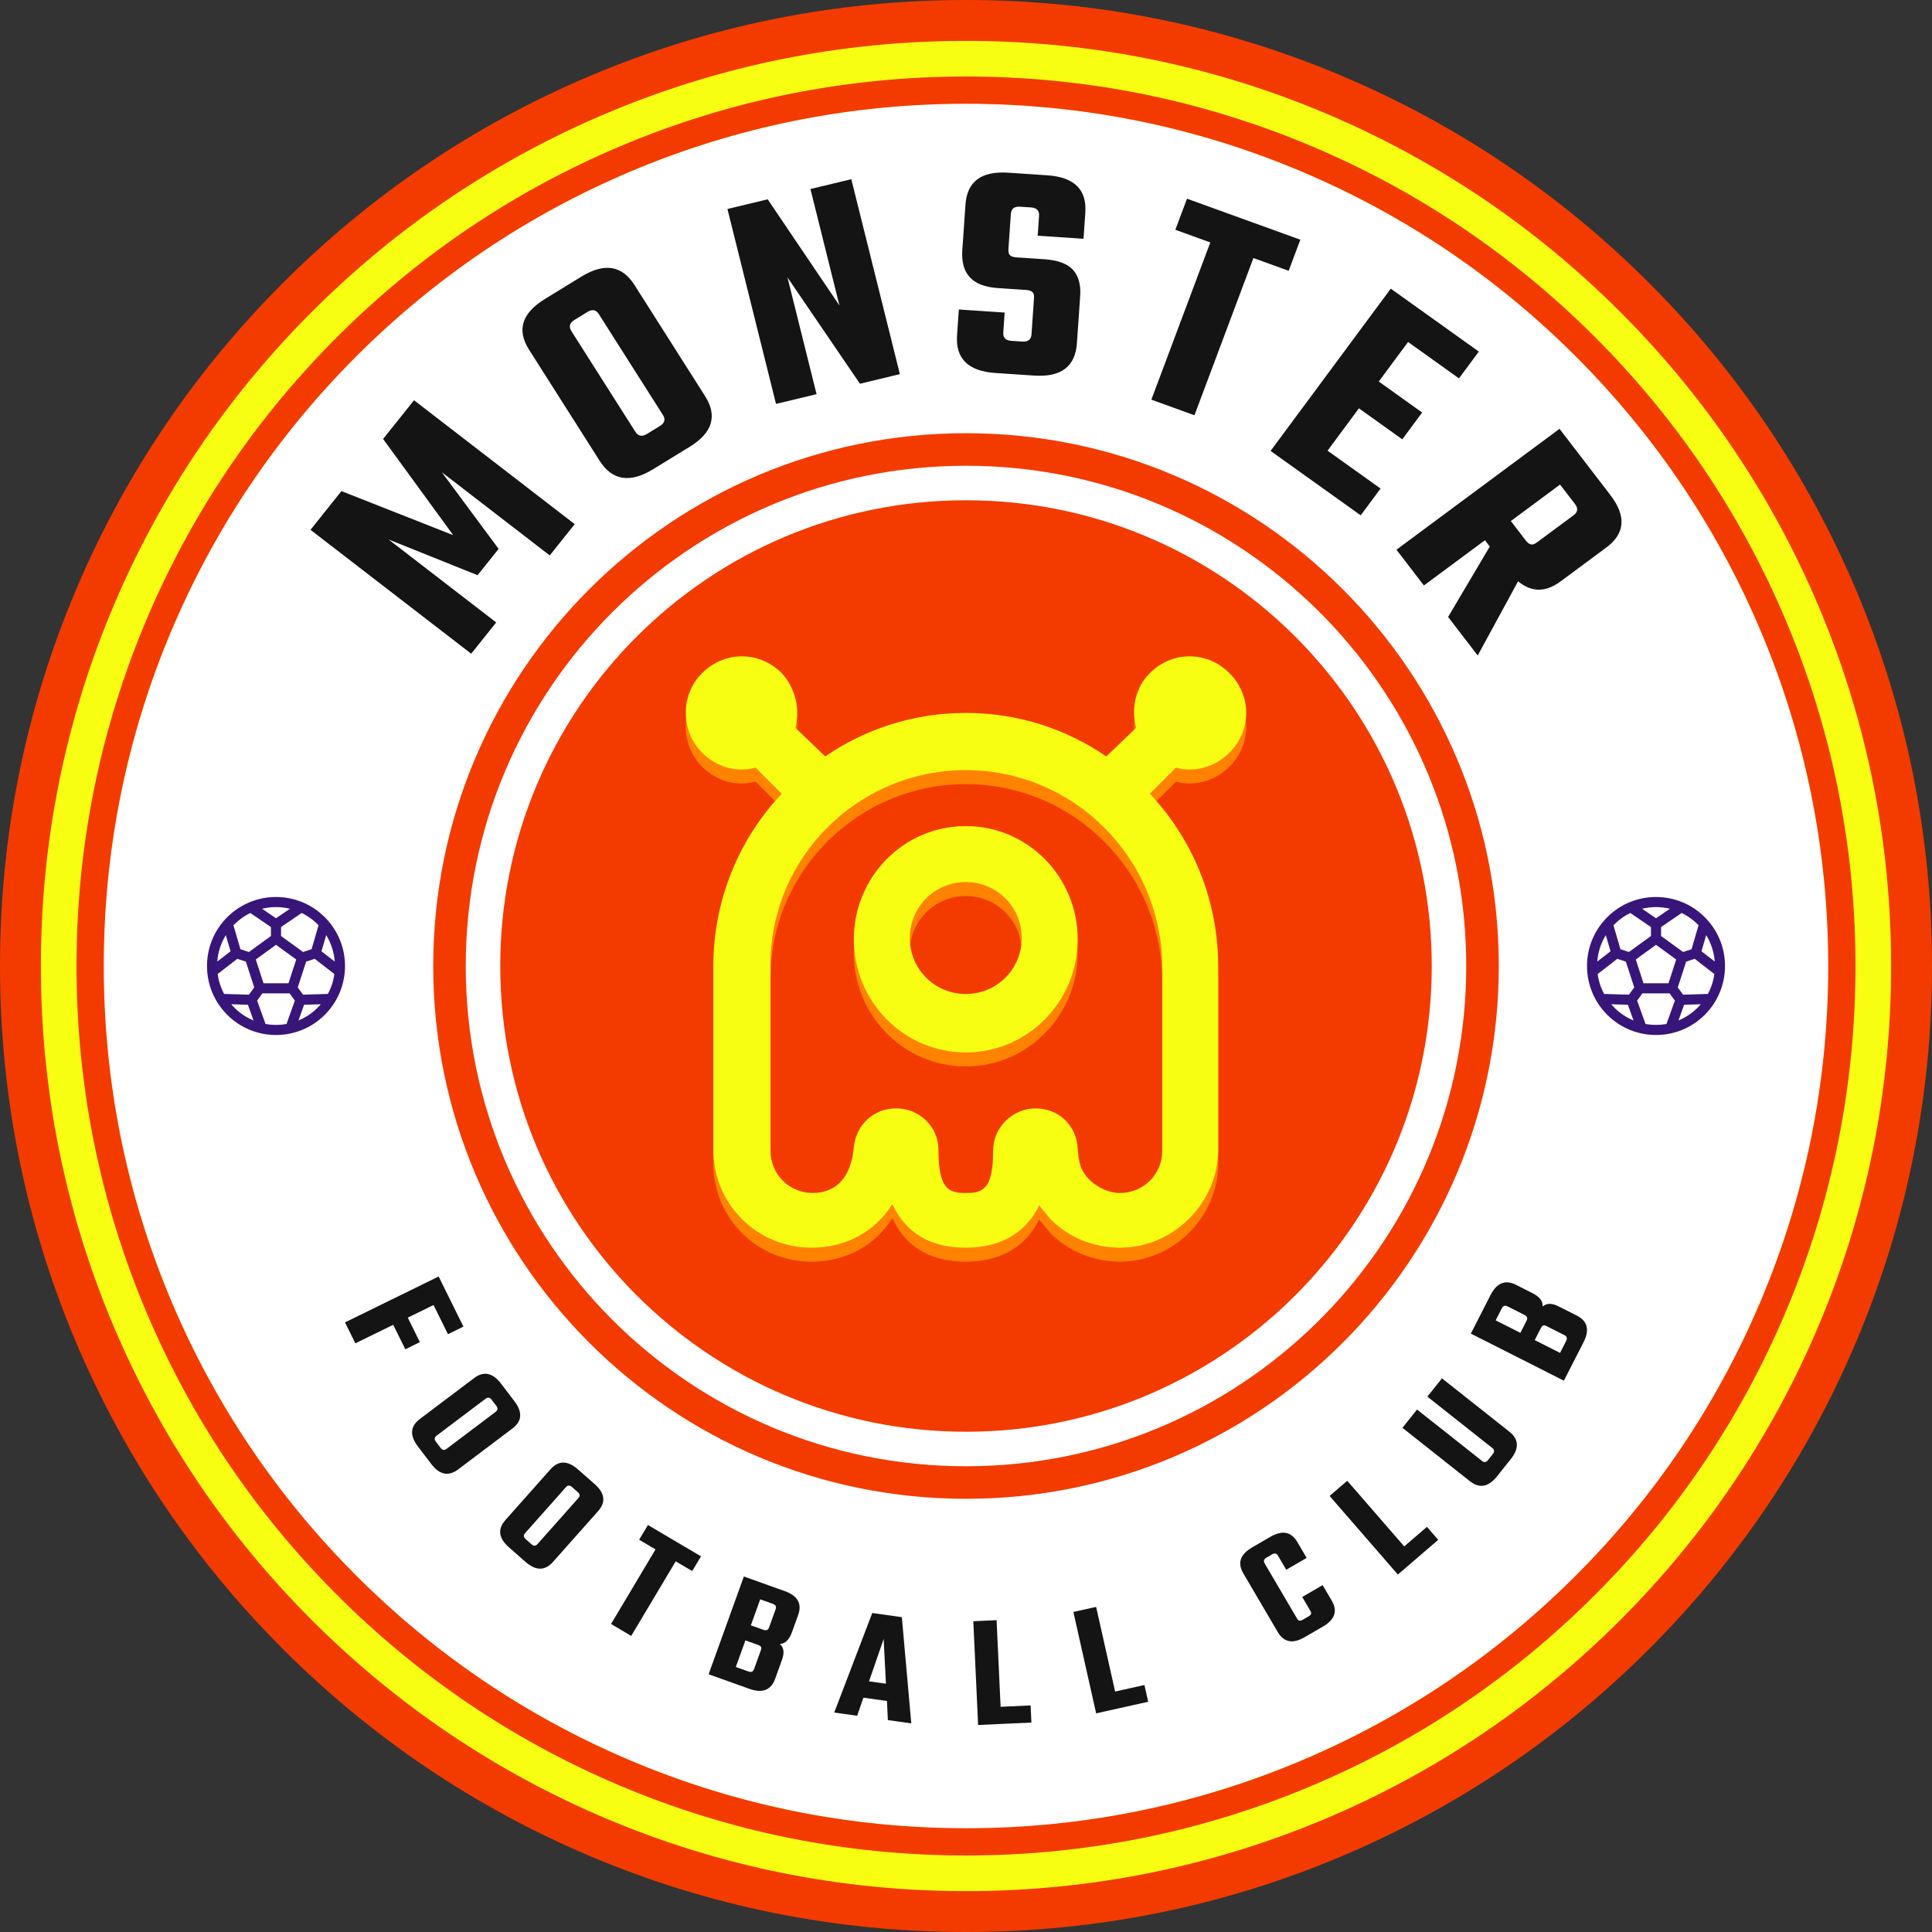 <svg width="124" height="124" viewBox="0 0 124 124" fill="none" xmlns="http://www.w3.org/2000/svg">
<rect x="0" y="0" width="124" height="124" fill="#333333" stroke="none"/>
<g id="Group 26">
<g id="Group 12">
<circle id="Oval Copy 4" cx="62" cy="62" r="59.786" fill="#F8FE11"/>
<circle id="Oval" cx="62" cy="62" r="55.357" fill="white"/>
<path id="Fill 1" fill-rule="evenodd" clip-rule="evenodd" d="M62 2.624C53.984 2.624 46.208 4.193 38.888 7.289C31.818 10.28 25.468 14.561 20.015 20.015C14.561 25.468 10.28 31.818 7.289 38.888C4.193 46.208 2.624 53.984 2.624 62C2.624 70.016 4.193 77.792 7.289 85.112C10.28 92.182 14.561 98.532 20.015 103.985C25.468 109.439 31.818 113.72 38.888 116.711C46.208 119.807 53.984 121.376 62 121.376C70.016 121.376 77.792 119.807 85.112 116.711C92.182 113.72 98.532 109.439 103.985 103.985C109.439 98.532 113.72 92.182 116.711 85.112C119.807 77.792 121.376 70.016 121.376 62C121.376 53.984 119.807 46.208 116.711 38.888C113.72 31.818 109.439 25.468 103.985 20.015C98.532 14.561 92.182 10.28 85.112 7.289C77.792 4.193 70.016 2.624 62 2.624ZM62 124C53.631 124 45.511 122.361 37.866 119.127C30.483 116.004 23.853 111.534 18.159 105.841C12.466 100.147 7.996 93.517 4.873 86.134C1.639 78.489 0 70.369 0 62C0 53.631 1.639 45.511 4.873 37.866C7.996 30.483 12.466 23.853 18.159 18.159C23.853 12.466 30.483 7.996 37.866 4.873C45.511 1.639 53.631 0 62 0C70.369 0 78.489 1.639 86.134 4.873C93.517 7.996 100.147 12.466 105.841 18.159C111.534 23.853 116.004 30.483 119.127 37.866C122.361 45.511 124 53.631 124 62C124 70.369 122.361 78.489 119.127 86.134C116.004 93.517 111.534 100.147 105.841 105.841C100.147 111.534 93.517 116.004 86.134 119.127C78.489 122.361 70.369 124 62 124Z" fill="#F33B00"/>
<path id="Fill 4" fill-rule="evenodd" clip-rule="evenodd" d="M62 6.66C54.529 6.66 47.282 8.123 40.46 11.009C33.87 13.796 27.951 17.786 22.869 22.869C17.786 27.951 13.796 33.87 11.009 40.459C8.123 47.282 6.66 54.529 6.66 62C6.66 69.471 8.123 76.719 11.009 83.54C13.796 90.13 17.786 96.049 22.869 101.131C27.951 106.214 33.87 110.204 40.46 112.991C47.282 115.877 54.529 117.34 62 117.34C69.471 117.34 76.719 115.877 83.54 112.991C90.13 110.204 96.049 106.214 101.131 101.131C106.214 96.049 110.204 90.13 112.991 83.54C115.877 76.719 117.34 69.471 117.34 62C117.34 54.529 115.877 47.282 112.991 40.459C110.204 33.87 106.214 27.951 101.131 22.869C96.049 17.786 90.13 13.796 83.54 11.009C76.719 8.123 69.471 6.66 62 6.66ZM62 119.089C54.293 119.089 46.817 117.579 39.778 114.602C32.98 111.727 26.875 107.611 21.632 102.368C16.389 97.125 12.273 91.02 9.398 84.222C6.421 77.183 4.911 69.707 4.911 62C4.911 54.293 6.421 46.817 9.398 39.778C12.273 32.98 16.389 26.875 21.632 21.632C26.875 16.389 32.98 12.273 39.778 9.398C46.817 6.421 54.293 4.911 62 4.911C69.707 4.911 77.183 6.421 84.222 9.398C91.02 12.273 97.125 16.389 102.368 21.632C107.611 26.875 111.727 32.98 114.602 39.778C117.579 46.817 119.089 54.293 119.089 62C119.089 69.707 117.579 77.183 114.602 84.222C111.727 91.02 107.611 97.125 102.368 102.368C97.125 107.611 91.02 111.727 84.222 114.602C77.183 117.579 69.707 119.089 62 119.089Z" fill="#F33B00"/>
<path id="Fill 6" fill-rule="evenodd" clip-rule="evenodd" d="M96.196 62C96.196 80.886 80.886 96.196 62 96.196C43.115 96.196 27.805 80.886 27.805 62C27.805 43.114 43.115 27.804 62 27.804C80.886 27.804 96.196 43.114 96.196 62Z" fill="#F33B00"/>
<path id="Fill 6 Copy" fill-rule="evenodd" clip-rule="evenodd" d="M94.099 62.698C93.728 80.108 79.499 94.107 62 94.107C44.267 94.107 29.893 79.732 29.893 62C29.893 44.268 44.267 29.893 62 29.893C79.499 29.893 93.728 43.892 94.099 61.302L94.107 62L94.099 62.698ZM91.885 61.314C91.52 45.121 78.28 32.107 62 32.107C45.49 32.107 32.107 45.491 32.107 62C32.107 78.509 45.49 91.893 62 91.893C78.28 91.893 91.52 78.879 91.885 62.686L91.893 62L91.885 61.314Z" fill="white"/>
<path id="Fill 1_2" fill-rule="evenodd" clip-rule="evenodd" d="M100.412 85.695L99.248 85.106C99.166 85.064 99.099 85.054 99.046 85.074C98.992 85.094 98.941 85.15 98.894 85.244L98.502 86.01L100.127 86.832L100.518 86.066C100.604 85.897 100.569 85.774 100.412 85.695ZM97.868 84.408L96.75 83.842C96.594 83.763 96.472 83.808 96.386 83.976L95.995 84.742L97.582 85.545L97.973 84.778C98.059 84.61 98.024 84.487 97.868 84.408ZM101.634 86.148L100.374 88.615L94.402 85.594L95.662 83.127C96.066 82.336 96.612 82.115 97.301 82.463L98.353 82.995C98.816 83.229 99.035 83.517 99.011 83.857C99.261 83.631 99.601 83.627 100.033 83.845L101.198 84.434C101.893 84.785 102.038 85.357 101.634 86.148ZM96.877 91.89L92.548 88.465L91.611 89.638L95.783 92.939C95.92 93.048 95.93 93.176 95.812 93.324L95.497 93.718C95.383 93.86 95.258 93.877 95.121 93.768L90.949 90.467L90.011 91.64L94.34 95.065C94.95 95.548 95.53 95.445 96.081 94.756L96.96 93.656C97.514 92.962 97.487 92.373 96.877 91.89ZM90.127 99.252L86.47 95.04L85.338 96.013L89.718 101.058L92.308 98.831L91.585 97.998L90.127 99.252ZM84.89 101.737L83.58 102.498L84.096 103.376C84.145 103.461 84.162 103.53 84.145 103.584C84.128 103.639 84.077 103.691 83.992 103.74L83.619 103.957C83.528 104.01 83.455 104.03 83.399 104.018C83.343 104.006 83.29 103.958 83.241 103.873L81.168 100.343C81.08 100.193 81.117 100.07 81.281 99.974L81.654 99.758C81.812 99.666 81.935 99.696 82.023 99.846L82.555 100.751L83.864 99.99L83.264 98.967C82.874 98.304 82.294 98.195 81.524 98.643L80.36 99.32C79.596 99.764 79.409 100.318 79.799 100.982L82.009 104.747C82.399 105.411 82.976 105.521 83.74 105.076L84.904 104.4C85.674 103.952 85.864 103.396 85.474 102.732L84.89 101.737ZM71.571 108.567L70.352 103.135L68.892 103.459L70.353 109.966L73.694 109.223L73.453 108.149L71.571 108.567ZM64.221 109.546L63.963 103.986L62.469 104.054L62.778 110.714L66.198 110.557L66.147 109.458L64.221 109.546ZM56.861 108.063L56.715 105.195L55.776 107.911L56.861 108.063ZM57.882 103.792L58.488 110.61L56.986 110.399L56.926 109.173L55.414 108.961L55.015 110.122L53.544 109.915L55.984 103.525L57.882 103.792ZM49.605 102.94L48.792 102.649L48.19 104.317L49.003 104.607C49.182 104.671 49.301 104.621 49.36 104.456L49.783 103.282C49.843 103.118 49.783 103.003 49.605 102.94ZM48.843 105.703C48.817 105.652 48.754 105.609 48.655 105.574L47.842 105.284L47.226 106.99L48.039 107.281C48.218 107.345 48.336 107.294 48.396 107.13L48.837 105.906C48.868 105.821 48.87 105.753 48.843 105.703ZM51.228 103.653L50.829 104.758C50.654 105.245 50.394 105.498 50.052 105.516C50.309 105.734 50.356 106.07 50.192 106.524L49.751 107.748C49.488 108.478 48.936 108.693 48.097 108.393L45.48 107.458L47.743 101.183L50.36 102.118C51.199 102.418 51.489 102.929 51.228 103.653ZM41.022 98.824L42.073 99.444L39.219 104.231L40.514 104.996L43.368 100.209L44.428 100.835L44.992 99.888L41.586 97.877L41.022 98.824ZM37.09 95.773L36.711 95.44C36.569 95.315 36.439 95.318 36.323 95.449L33.701 98.402C33.584 98.533 33.597 98.661 33.739 98.786L34.118 99.119C34.255 99.24 34.382 99.234 34.498 99.103L37.12 96.15C37.236 96.019 37.226 95.893 37.09 95.773ZM38.389 96.985L35.494 100.245C34.978 100.826 34.388 100.825 33.725 100.242L32.668 99.312C31.999 98.725 31.923 98.14 32.439 97.559L35.334 94.299C35.845 93.723 36.435 93.729 37.103 94.316L38.161 95.246C38.824 95.83 38.9 96.409 38.389 96.985ZM31.86 90.237L31.555 89.836C31.44 89.685 31.313 89.663 31.173 89.768L28.016 92.148C27.876 92.254 27.864 92.382 27.978 92.532L28.284 92.933C28.394 93.078 28.519 93.098 28.659 92.993L31.816 90.612C31.955 90.507 31.97 90.382 31.86 90.237ZM32.893 91.68L29.409 94.308C28.788 94.776 28.21 94.659 27.675 93.957L26.823 92.838C26.285 92.13 26.326 91.543 26.947 91.074L30.431 88.447C31.047 87.983 31.624 88.104 32.163 88.812L33.015 89.931C33.55 90.633 33.509 91.216 32.893 91.68ZM26.949 86.141L26.014 86.599L25.237 85.029L22.808 86.219L22.143 84.875L28.152 81.929L29.744 85.145L28.752 85.631L27.826 83.76L26.172 84.57L26.949 86.141Z" fill="#141414"/>
<path id="Fill 1_3" fill-rule="evenodd" clip-rule="evenodd" d="M101.084 32.345L100.128 31.1L96.969 33.442L97.925 34.687C98.041 34.837 98.153 34.923 98.264 34.943C98.374 34.963 98.5 34.92 98.642 34.814L100.996 33.07C101.27 32.867 101.299 32.625 101.084 32.345ZM103.101 35.138L100.171 37.309C99.206 38.025 98.293 38.025 97.434 37.309L94.842 42.071L92.942 39.598L95.617 35.078L95.306 34.674L91.39 37.577L89.627 35.282L100.093 27.523L103.346 31.759C104.389 33.117 104.307 34.243 103.101 35.138ZM87.219 26.207L90.003 28.197L91.277 26.477L88.493 24.488L90.373 21.949L93.64 24.285L94.914 22.565L89.263 18.526L81.549 28.941L87.333 33.075L88.607 31.356L85.206 28.925L87.219 26.207ZM83.458 15.384L76.184 12.752L75.436 14.748L77.68 15.56L73.897 25.651L76.663 26.652L80.447 16.561L82.71 17.38L83.458 15.384ZM67.221 11.252L64.711 11.084C62.983 10.968 62.068 11.652 61.966 13.133L61.763 16.063C61.658 17.572 62.415 18.38 64.033 18.488L65.843 18.609C66.049 18.623 66.19 18.67 66.267 18.749C66.344 18.829 66.377 18.956 66.365 19.131L66.204 21.455C66.18 21.792 65.984 21.948 65.614 21.923L64.914 21.876C64.544 21.851 64.371 21.671 64.394 21.334L64.482 20.061L61.541 19.864L61.426 21.521C61.322 23.016 62.141 23.822 63.883 23.939L66.371 24.105C68.099 24.22 69.015 23.531 69.118 22.035L69.328 19.005C69.379 18.277 69.225 17.716 68.867 17.319C68.508 16.923 67.89 16.696 67.013 16.637L65.244 16.519C65.038 16.505 64.897 16.459 64.82 16.379C64.743 16.3 64.71 16.172 64.722 15.997L64.879 13.734C64.902 13.397 65.099 13.241 65.469 13.266L66.169 13.313C66.539 13.337 66.712 13.518 66.689 13.855L66.601 15.128L69.542 15.325L69.658 13.647C69.761 12.166 68.948 11.367 67.221 11.252ZM52.016 12.133L53.878 19.608L49.272 12.793L46.689 13.414L49.806 25.924L52.409 25.299L50.542 17.804L55.193 24.629L57.756 24.013L54.639 11.502L52.016 12.133ZM42.544 26.628L38.439 20.168C38.258 19.882 38.015 19.832 37.712 20.017L36.872 20.532C36.557 20.725 36.491 20.965 36.673 21.251L40.778 27.711C40.96 27.997 41.208 28.044 41.523 27.851L42.362 27.336C42.665 27.15 42.726 26.914 42.544 26.628ZM45.252 25.421C46.06 26.692 45.73 27.778 44.26 28.679L41.917 30.116C40.436 31.024 39.292 30.842 38.484 29.571L33.954 22.441C33.153 21.182 33.493 20.098 34.974 19.19L37.317 17.753C38.786 16.852 39.921 17.031 40.722 18.291L45.252 25.421ZM26.573 25.689L36.887 33.641L35.283 35.648L28.358 30.309L32.002 35.229L30.652 36.918L24.938 34.623L31.847 39.95L30.243 41.957L19.929 34.005L21.914 31.52L29.089 34.348L24.587 28.174L26.573 25.689Z" fill="#141414"/>
</g>
<g id="Group 18">
<path id="Fill 13" fill-rule="evenodd" clip-rule="evenodd" d="M73.798 44.101C72.841 45.058 72.601 46.415 72.92 47.613L71.005 49.448C68.45 47.693 65.338 46.655 61.985 46.655C58.633 46.655 55.52 47.693 52.966 49.448L51.05 47.613C51.369 46.415 51.05 45.058 50.172 44.101C48.735 42.664 46.5 42.664 45.063 44.101C43.627 45.537 43.706 47.852 45.063 49.209C46.021 50.167 47.298 50.486 48.496 50.167L50.172 51.843C47.458 54.717 45.782 58.628 45.782 62.938V74.671C45.782 78.183 48.575 80.977 52.087 80.977C54.322 80.977 56.158 79.939 57.276 78.183C58.313 80.418 60.229 80.977 61.985 80.977C63.661 80.977 65.657 80.418 66.695 78.263C66.934 78.582 67.173 78.822 67.413 79.141C68.61 80.339 70.207 80.977 71.883 80.977C75.315 80.977 78.188 78.104 78.188 74.671V62.938C78.188 58.628 76.512 54.717 73.798 51.843L75.475 50.167C76.592 50.486 77.949 50.167 78.907 49.209C80.344 47.772 80.344 45.537 78.907 44.101C78.189 43.382 77.271 43.023 76.353 43.023C75.435 43.023 74.517 43.382 73.798 44.101ZM49.453 74.751V62.938C49.374 55.994 55.041 50.327 61.985 50.327C68.93 50.327 74.597 55.994 74.597 63.018V74.751C74.597 76.268 73.399 77.465 71.883 77.465C71.164 77.465 70.526 77.146 69.967 76.667C69.329 76.028 69.249 75.549 69.169 74.592C69.089 73.155 67.972 72.037 66.455 72.037C65.018 72.037 63.741 73.235 63.741 74.751C63.741 77.305 63.023 77.465 61.985 77.465C60.947 77.465 60.229 77.305 60.229 74.671C60.229 73.235 59.032 72.037 57.515 72.037C56.078 72.037 54.961 73.075 54.801 74.512C54.642 76.427 53.684 77.465 52.167 77.465C50.651 77.465 49.453 76.268 49.453 74.751ZM54.801 61.182C54.801 65.173 57.994 68.445 61.985 68.445C65.976 68.445 69.169 65.173 69.169 61.182C69.169 57.191 65.976 53.918 61.985 53.918C57.994 53.918 54.801 57.191 54.801 61.182ZM58.393 61.102C58.393 59.107 59.99 57.51 61.985 57.51C63.981 57.51 65.577 59.107 65.577 61.102C65.577 63.097 63.981 64.694 61.985 64.694C59.99 64.694 58.393 63.097 58.393 61.102Z" fill="#FF8200"/>
<path id="Fill 16" fill-rule="evenodd" clip-rule="evenodd" d="M73.798 43.203C72.841 44.16 72.601 45.517 72.92 46.715L71.005 48.55C68.45 46.794 65.338 45.757 61.985 45.757C58.633 45.757 55.52 46.794 52.966 48.55L51.05 46.715C51.369 45.517 51.05 44.16 50.172 43.203C48.735 41.766 46.5 41.766 45.063 43.203C43.627 44.639 43.706 46.954 45.063 48.311C46.021 49.269 47.298 49.588 48.496 49.269L50.172 50.945C47.458 53.819 45.782 57.73 45.782 62.04V73.773C45.782 77.285 48.575 80.079 52.087 80.079C54.322 80.079 56.158 79.041 57.276 77.285C58.313 79.52 60.229 80.079 61.985 80.079C63.661 80.079 65.657 79.52 66.695 77.365C66.934 77.684 67.173 77.924 67.413 78.243C68.61 79.441 70.207 80.079 71.883 80.079C75.315 80.079 78.188 77.206 78.188 73.773V62.04C78.188 57.73 76.512 53.819 73.798 50.945L75.475 49.269C76.592 49.588 77.949 49.269 78.907 48.311C80.344 46.874 80.344 44.639 78.907 43.203C78.189 42.484 77.271 42.125 76.353 42.125C75.435 42.125 74.517 42.484 73.798 43.203ZM49.453 73.853V62.04C49.374 55.096 55.041 49.428 61.985 49.428C68.93 49.428 74.597 55.096 74.597 62.12V73.853C74.597 75.37 73.399 76.567 71.883 76.567C71.164 76.567 70.526 76.248 69.967 75.769C69.329 75.13 69.249 74.651 69.169 73.694C69.089 72.257 67.972 71.139 66.455 71.139C65.018 71.139 63.741 72.337 63.741 73.853C63.741 76.407 63.023 76.567 61.985 76.567C60.947 76.567 60.229 76.407 60.229 73.773C60.229 72.337 59.032 71.139 57.515 71.139C56.078 71.139 54.961 72.177 54.801 73.614C54.642 75.529 53.684 76.567 52.167 76.567C50.651 76.567 49.453 75.37 49.453 73.853ZM54.801 60.284C54.801 64.275 57.994 67.547 61.985 67.547C65.976 67.547 69.169 64.275 69.169 60.284C69.169 56.293 65.976 53.02 61.985 53.02C57.994 53.02 54.801 56.293 54.801 60.284ZM58.393 60.204C58.393 58.209 59.99 56.612 61.985 56.612C63.981 56.612 65.577 58.209 65.577 60.204C65.577 62.2 63.981 63.796 61.985 63.796C59.99 63.796 58.393 62.2 58.393 60.204Z" fill="#F8FE11"/>
</g>
<path id="ball" fill-rule="evenodd" clip-rule="evenodd" d="M109.417 58.868C111.147 60.598 111.147 63.402 109.417 65.132C107.688 66.861 104.884 66.861 103.155 65.132C101.425 63.402 101.425 60.598 103.155 58.868C104.884 57.139 107.688 57.139 109.417 58.868ZM107.159 63.756H105.413L105.075 64.222L105.613 65.72C106.058 65.8 106.514 65.8 106.959 65.72L107.497 64.222L107.159 63.756ZM109.161 64.455L108.09 64.487L107.728 65.496C108.176 65.311 108.595 65.037 108.959 64.673L109.063 64.566L109.161 64.455ZM103.613 64.673C103.976 65.037 104.396 65.311 104.843 65.496L104.482 64.487L103.411 64.455C103.475 64.53 103.542 64.602 103.613 64.673ZM103.802 61.539L102.541 62.515C102.601 62.957 102.74 63.391 102.956 63.793L104.55 63.841L104.889 63.374L104.35 61.718L103.802 61.539ZM108.77 61.539L108.221 61.718L107.683 63.374L108.021 63.841L109.615 63.793C109.832 63.391 109.971 62.958 110.031 62.516L108.77 61.539ZM106.286 60.64L104.988 61.583L105.484 63.108H107.087L107.583 61.583L106.286 60.64ZM109.507 60.019L109.205 61.056L110.056 61.714C110.015 61.173 109.858 60.638 109.585 60.151L109.507 60.019ZM102.516 61.714L103.367 61.056L103.065 60.02C102.744 60.541 102.561 61.123 102.516 61.714ZM103.613 59.327L103.555 59.386L104.003 60.923L104.55 61.101L105.962 60.075V59.499L104.637 58.597C104.267 58.776 103.92 59.02 103.613 59.327ZM107.935 58.597L106.61 59.499V60.075L108.022 61.101L108.568 60.923L109.017 59.386L108.959 59.327L108.87 59.24C108.626 59.011 108.359 58.821 108.077 58.669L107.935 58.597ZM105.391 58.326L106.286 58.935L107.18 58.326C106.593 58.184 105.978 58.184 105.391 58.326Z" fill="#381579"/>
<path id="ball copy" fill-rule="evenodd" clip-rule="evenodd" d="M20.846 58.868C22.576 60.598 22.576 63.402 20.846 65.132C19.117 66.861 16.313 66.861 14.583 65.132C12.854 63.402 12.854 60.598 14.583 58.868C16.313 57.139 19.117 57.139 20.846 58.868ZM18.587 63.756H16.841L16.504 64.222L17.042 65.72C17.486 65.8 17.943 65.8 18.388 65.72L18.925 64.222L18.587 63.756ZM20.59 64.455L19.518 64.487L19.157 65.496C19.605 65.311 20.024 65.037 20.388 64.673L20.491 64.566L20.59 64.455ZM15.041 64.673C15.405 65.037 15.825 65.311 16.272 65.496L15.91 64.487L14.839 64.455C14.903 64.53 14.971 64.602 15.041 64.673ZM15.23 61.539L13.969 62.515C14.03 62.957 14.168 63.391 14.385 63.793L15.979 63.841L16.317 63.374L15.779 61.718L15.23 61.539ZM20.199 61.539L19.65 61.718L19.111 63.374L19.45 63.841L21.044 63.793C21.261 63.391 21.4 62.958 21.46 62.516L20.199 61.539ZM17.715 60.64L16.417 61.583L16.913 63.108H18.516L19.012 61.583L17.715 60.64ZM20.936 60.019L20.633 61.056L21.484 61.714C21.444 61.173 21.287 60.638 21.013 60.151L20.936 60.019ZM13.945 61.714L14.796 61.056L14.493 60.02C14.172 60.541 13.99 61.123 13.945 61.714ZM15.041 59.327L14.983 59.386L15.432 60.923L15.978 61.101L17.39 60.075V59.499L16.066 58.597C15.696 58.776 15.349 59.02 15.041 59.327ZM19.363 58.597L18.038 59.499V60.075L19.451 61.101L19.997 60.923L20.446 59.386L20.388 59.327L20.298 59.24C20.054 59.011 19.788 58.821 19.506 58.669L19.363 58.597ZM16.82 58.326L17.715 58.935L18.609 58.326C18.022 58.184 17.407 58.184 16.82 58.326Z" fill="#381579"/>
</g>
</svg>
